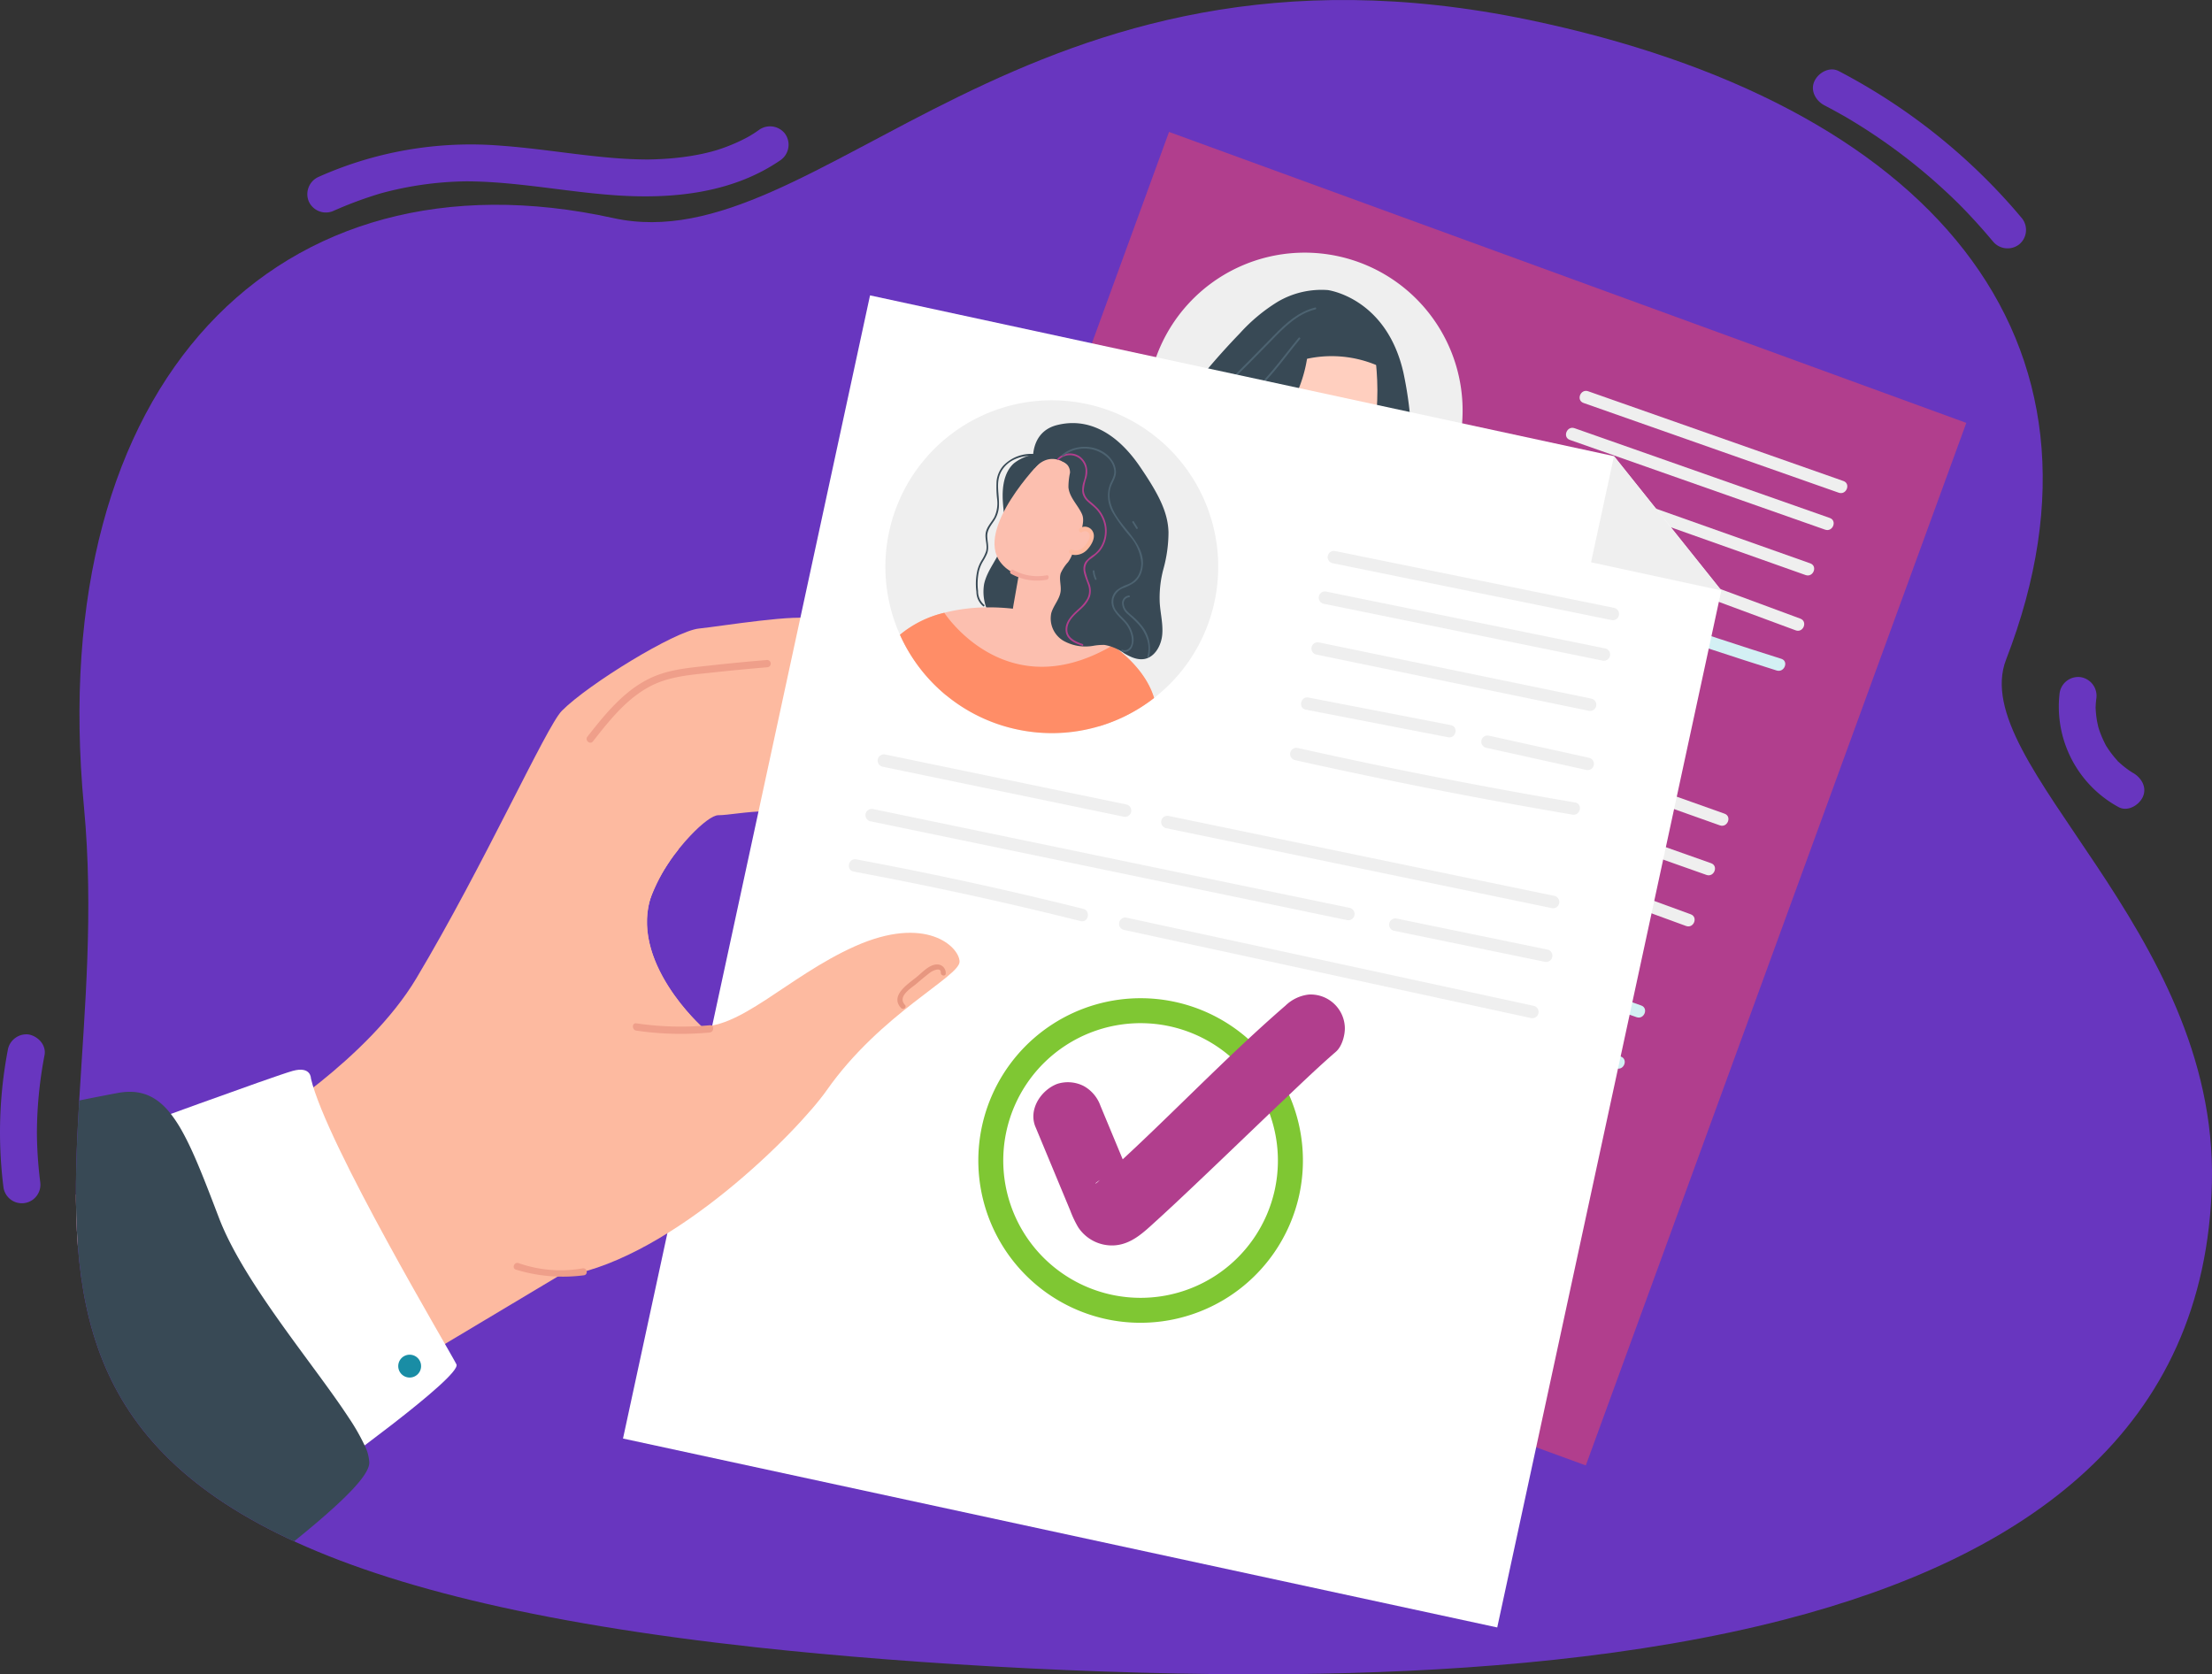 <svg xmlns="http://www.w3.org/2000/svg" xmlns:xlink="http://www.w3.org/1999/xlink" width="503.454" height="381.08" viewBox="0 0 503.454 381.08"><rect x="0" y="0" width="503.454" height="381.08" fill="#333333" stroke="none"/><defs><clipPath id="a"><path d="M1474.256,83.139c9.01,95.249-51.751,168.9,153.13,191.313,36.267,3.964,86.388,6.806,128.682,5.985,34.269-.662,71.958-3.7,105.263-12.312,55.006-14.244,95.979-43.176,97.251-99.526,1.3-57.662-56.015-95.3-46.841-118.982,28.39-73.294-17.656-126.64-108.585-145.584-115.067-23.972-161.5,55.427-208.418,45.1C1518.685-67.6,1465.085-13.834,1474.256,83.139Z" transform="translate(-1472.43 100.5)" fill="none"/></clipPath></defs><g transform="translate(7804.014 4295)"><g transform="translate(-9267.329 -4194.5)"><g transform="translate(1533.278 -71.726)"><path d="M1608.125-77.8c-10.983,7.667-24.666,9.047-37.7,8.158-7.495-.512-14.917-1.716-22.387-2.487-3.724-.385-7.464-.664-11.211-.692-.206,0-.415,0-.624,0,.085,0,.6-.011.091,0-.447.008-.893.015-1.34.028q-1.323.04-2.641.125-2.451.159-4.888.476-2.9.373-5.773.967-1.385.287-2.763.624-.643.159-1.281.326c-.182.047-.364.1-.548.146-1.164.313.447-.144-.218.063a89.651,89.651,0,0,0-10.788,4.01,4.265,4.265,0,0,1-5.54-2.237,4.31,4.31,0,0,1,2.237-5.538,84.84,84.84,0,0,1,41.591-7.1c7.421.533,14.773,1.722,22.171,2.478,3.337.341,6.685.6,10.039.646.349.006.7.008,1.045.011.2,0,.83.04-.087,0,.173.008.349,0,.523-.006.814-.013,1.625-.04,2.438-.08,1.505-.074,3.009-.193,4.5-.37,1.716-.2,3.424-.474,5.113-.832.84-.178,1.67-.394,2.5-.6-.859.212.279-.083.588-.18q.572-.176,1.137-.368a39.567,39.567,0,0,0,4.719-1.938q1.149-.56,2.256-1.2c-.775.451.313-.209.527-.347.385-.248.762-.508,1.137-.77a4.3,4.3,0,0,1,5.925.758,4.283,4.283,0,0,1-.758,5.925Z" transform="translate(-1500.217 85.323)" fill="#6836bf"/></g><g transform="translate(1875.939 -84.693)"><path d="M1721.9-53.045q-3.174-3.805-6.623-7.369c-.3-.307-.6-.61-.9-.918-.333-.345.07.068.118.114-.131-.131-.262-.26-.393-.389q-.912-.9-1.844-1.788-1.8-1.7-3.657-3.342a130.8,130.8,0,0,0-15.812-11.92q-1.237-.793-2.489-1.557c-.366-.224-.734-.444-1.1-.664-.157-.095-.315-.188-.472-.281-1.012-.6.429.241-.163-.1-1.648-.94-3.307-1.856-4.99-2.734-1.953-1.018-3.3-3.343-2.266-5.527.908-1.928,3.432-3.361,5.529-2.268a137.325,137.325,0,0,1,33.967,25.026q4.075,4.1,7.779,8.547a4.256,4.256,0,0,1-.758,5.925,4.314,4.314,0,0,1-5.925-.758Z" transform="translate(-1680.953 92.163)" fill="#6836bf"/></g><g transform="translate(1931.871 53.559)"><path d="M1719.048-14.464c-.068.516-.125,1.031-.155,1.551-.013.207-.017.415-.029.622-.049,1.022-.04-.637-.008-.044a25.948,25.948,0,0,0,.29,2.937c.087.512.209,1.014.317,1.522.167.783-.171-.5-.006,0,.081.246.151.495.235.741A22.265,22.265,0,0,0,1720.83-4.4a11.642,11.642,0,0,0,.662,1.238c-.288-.438-.25-.423.021,0,.142.218.286.434.434.648a21.768,21.768,0,0,0,1.847,2.307c.07.078.14.154.212.228.214.224.14.154-.22-.207,0,.082.385.368.451.428.379.351.773.69,1.179,1.011s.825.629,1.255.92c.173.116.349.226.521.339.887.58-.8-.436.131.078,1.928,1.064,3.312,3.31,2.266,5.529-.889,1.886-3.456,3.409-5.527,2.266a26.021,26.021,0,0,1-13.393-25.919,4.272,4.272,0,0,1,4.725-3.652,4.294,4.294,0,0,1,3.653,4.725Z" transform="translate(-1710.455 19.242)" fill="#6836bf"/></g><g transform="translate(1463.315 134.891)"><path d="M1473.447,28.439a95.846,95.846,0,0,0-1.676,14.782q-.031.916-.046,1.835c0,.271-.008.544-.009.815,0,.1,0,1.17,0,.658,0-.438.006.377.008.453.005.341.013.681.023,1.02.017.612.042,1.223.07,1.835.12,2.514.343,5.02.658,7.517a4.225,4.225,0,0,1-8.365,1.193,99.7,99.7,0,0,1,.961-31.182,4.3,4.3,0,0,1,4.727-3.653c2.138.372,4.1,2.4,3.651,4.727Z" transform="translate(-1463.315 -23.657)" fill="#6836bf"/></g><g transform="translate(1480.596 -100.5)"><g clip-path="url(#a)"><path d="M1474.256,83.139c9.01,95.249-51.751,168.9,153.13,191.313,36.267,3.964,86.388,6.806,128.682,5.985,34.269-.662,71.958-3.7,105.263-12.312,55.006-14.244,95.979-43.176,97.251-99.526,1.3-57.662-56.015-95.3-46.841-118.982,28.39-73.294-17.656-126.64-108.585-145.584-115.067-23.972-161.5,55.427-208.418,45.1C1518.685-67.6,1465.085-13.834,1474.256,83.139Z" transform="translate(-1472.43 100.5)" fill="#6836bf"/><g transform="translate(162.192 30.027)"><g transform="translate(0)"><rect width="193.169" height="252.598" transform="translate(86.599 0) rotate(20.05)" fill="#b13e8d"/></g><g transform="translate(81.533 27.468)"><path d="M1670.691-21.905a35.764,35.764,0,0,1-15.759,18.783c-.417.241-.836.472-1.263.7a36.058,36.058,0,0,1-11.094,3.7,35.763,35.763,0,0,1-17.966-1.739A35.766,35.766,0,0,1,1610.467-9.9a35.643,35.643,0,0,1-5.492-7.885,35.544,35.544,0,0,1-2.541-6.361,35.777,35.777,0,0,1,.734-22.4,35.942,35.942,0,0,1,46.082-21.441A35.939,35.939,0,0,1,1670.691-21.905Z" transform="translate(-1600.983 70.174)" fill="#efefef"/><g transform="translate(3.992 8.458)"><g transform="translate(7.91)"><path d="M1653.784-46.8c-3.856-17.132-17.209-18.844-17.209-18.844a19.645,19.645,0,0,0-11.507,2.717,39.366,39.366,0,0,0-8.514,7.115q-4.3,4.454-8.219,9.176a3.742,3.742,0,0,0-1.072,2.048,3.753,3.753,0,0,0,.726,2.07c3.6,5.841,10.668,9.646,17.729,12.215a87.6,87.6,0,0,0,29.876,5.278A86.253,86.253,0,0,0,1653.784-46.8Z" transform="translate(-1607.261 65.714)" fill="#384955"/></g><g transform="translate(0 41.552)"><path d="M1651.783-26.057a36.061,36.061,0,0,1-11.095,3.7,35.764,35.764,0,0,1-17.966-1.739,35.767,35.767,0,0,1-14.142-9.438,35.643,35.643,0,0,1-5.492-7.885,31.688,31.688,0,0,1,10.735-2.317,44.986,44.986,0,0,1,9.324.5h0a50.356,50.356,0,0,1,5.028,1.039,50.069,50.069,0,0,1,8.314,2.954,41.6,41.6,0,0,1,7.891,4.717A25.667,25.667,0,0,1,1651.783-26.057Z" transform="translate(-1603.088 43.797)" fill="#ffcfbf"/></g><g transform="translate(19.575 23.289)"><path d="M1626-20.526c3.458.436.633-8.691.633-8.691l5.756-13.133a7.559,7.559,0,0,0-3.576-9.957c-3.653-1.665-5.548-1.839-7.227,2l-7.967,16.282C1611.934-30.2,1621.116-21.142,1626-20.526Z" transform="translate(-1613.413 53.43)" fill="#ffcfbf"/></g><g transform="translate(21.936 6.098)"><path d="M1640.406-55.675s4.173,23.762-6.325,26.852c-6.446,1.9-12.21-3.291-18.5-11.954C1610.164-48.232,1629.956-74.872,1640.406-55.675Z" transform="translate(-1614.658 62.497)" fill="#ffcfbf"/></g><g transform="translate(28.691 35.405)"><path d="M1618.416-45.96a14.26,14.26,0,0,0,8.475,4.086c.705.07.8-1.075.1-1.145a13.333,13.333,0,0,1-7.932-3.883c-.529-.489-1.16.457-.639.942Z" transform="translate(-1618.221 47.039)" fill="#ff9f89"/></g><g transform="translate(27.567 5.294)"><path d="M1639.547-52.668a5.327,5.327,0,0,0-.74-4.042,15.829,15.829,0,0,0-2.766-3.174,11.52,11.52,0,0,0-3-2.3,9.672,9.672,0,0,0-3.716-.719,21.617,21.617,0,0,0-11.317,2.385.7.7,0,0,0-.366.351.687.687,0,0,0,.032.4c.745,2.622,1.731,5.377.992,8,1.7-.216,3.356-.671,5.041-.963a26.458,26.458,0,0,1,15.806,2.192Z" transform="translate(-1617.628 62.921)" fill="#384955"/></g><g transform="translate(19.033 10.505)"><path d="M1626.914-57.923l-.994-2.249a12.161,12.161,0,0,0-9.244,4.414,15.906,15.906,0,0,0-3.542,9.764,7.781,7.781,0,0,0,1.217,4.956,9.757,9.757,0,0,0,3.092,2.377,1.282,1.282,0,0,0,.772.241,1.251,1.251,0,0,0,.694-.464A31.68,31.68,0,0,0,1626.914-57.923Z" transform="translate(-1613.127 60.173)" fill="#384955"/></g><g transform="translate(14.125 4.034)"><path d="M1630.748-63.579c-3.828.956-6.683,3.576-9.374,6.33-3.562,3.648-7.13,7.286-10.769,10.86-.193.188.07.519.263.328q4.991-4.9,9.861-9.923c2.9-3,5.9-6.133,10.085-7.178.261-.064.2-.482-.066-.417Z" transform="translate(-1610.538 63.586)" fill="#4d6371"/></g><g transform="translate(17.67 10.856)"><path d="M1625.308-59.909c-3.978,4.816-7.737,10.41-12.818,14.13-.218.161.045.489.265.33,5.117-3.748,8.89-9.364,12.892-14.208.173-.21-.167-.461-.339-.252Z" transform="translate(-1612.408 59.987)" fill="#4d6371"/></g></g><g transform="translate(3.992 50.07)"><path d="M1651.783-26.086a36.061,36.061,0,0,1-11.095,3.7,35.764,35.764,0,0,1-17.966-1.739,35.767,35.767,0,0,1-14.142-9.438,35.643,35.643,0,0,1-5.492-7.885,31.688,31.688,0,0,1,10.735-2.317c2.774,2.734,8.312,7.724,14.333,10.543h0a18.88,18.88,0,0,0,8.78,2.067,10.873,10.873,0,0,0,7.443-3.4A25.667,25.667,0,0,1,1651.783-26.086Z" transform="translate(-1603.088 43.765)" fill="#384955"/></g></g><g transform="translate(71.985 105.025)"><path d="M1596.835-26.512l50.226,17.854c1.737.616,2.8-2.046,1.058-2.664l-50.227-17.854c-1.737-.616-2.8,2.046-1.058,2.664Z" transform="translate(-1595.947 29.267)" fill="#d3f0f4"/></g><g transform="translate(67.761 116.338)"><path d="M1594.607-20.545l36.081,12.826Q1653.647.44,1676.6,8.6q8.585,3.051,17.167,6.1c1.736.618,2.8-2.044,1.058-2.664q-18.042-6.41-36.082-12.824l-45.915-16.32-17.167-6.1c-1.737-.616-2.8,2.046-1.058,2.664Z" transform="translate(-1593.718 23.3)" fill="#d3f0f4"/></g><g transform="translate(130.815 126.54)"><g transform="translate(0 0)"><path d="M1627.865-15.164Q1660.584-3.532,1693.3,8.1l14.834,5.273c1.735.616,2.8-2.046,1.056-2.664q-32.716-11.629-65.434-23.259l-14.834-5.273c-1.737-.616-2.8,2.046-1.058,2.664Z" transform="translate(-1626.976 17.919)" fill="#efefef"/></g></g><g transform="translate(176.563 155.225)"><g transform="translate(0 0)"><path d="M1652-.034l31.459,11.129c1.737.614,2.8-2.048,1.056-2.664Q1668.781,2.869,1653.053-2.7c-1.737-.614-2.8,2.048-1.058,2.664Z" transform="translate(-1651.106 2.789)" fill="#efefef"/></g></g><g transform="translate(62.731 126.632)"><g transform="translate(0 0)"><path d="M1591.961-15.124q23.811,7.929,47.108,17.293A1.434,1.434,0,0,0,1640.127-.5q-23.286-9.359-47.108-17.293c-1.744-.582-2.808,2.08-1.058,2.664Z" transform="translate(-1591.066 17.871)" fill="#d3f0f4"/></g></g><g transform="translate(118.81 147.062)"><g transform="translate(0 0)"><path d="M1621.529-4.335l84.59,30.913c1.731.633,2.791-2.029,1.058-2.662L1622.587-7c-1.733-.633-2.791,2.031-1.058,2.664Z" transform="translate(-1620.644 7.095)" fill="#efefef"/></g></g><g transform="translate(51.857 148.716)"><g transform="translate(0 0)"><path d="M1586.22-3.467q18.038,6.41,36.079,12.824l45.917,16.32,17.167,6.1c1.735.616,2.8-2.046,1.056-2.664L1650.36,16.291Q1627.4,8.132,1604.443-.029l-17.167-6.1c-1.734-.618-2.8,2.046-1.056,2.664Z" transform="translate(-1585.33 6.223)" fill="#d3f0f4"/></g></g><g transform="translate(160.658 187.602)"><g transform="translate(0 0)"><path d="M1643.606,17.043l31.459,11.131c1.737.614,2.8-2.048,1.058-2.664l-31.459-11.131c-1.737-.614-2.8,2.048-1.058,2.664Z" transform="translate(-1642.717 -14.288)" fill="#d3f0f4"/></g></g><g transform="translate(46.827 159.009)"><g transform="translate(0 0)"><path d="M1583.574,1.953q23.808,7.932,47.108,17.293a1.434,1.434,0,0,0,1.058-2.664q-23.289-9.356-47.108-17.293c-1.746-.582-2.81,2.08-1.058,2.664Z" transform="translate(-1582.677 0.794)" fill="#d3f0f4"/></g></g><g transform="translate(102.905 179.439)"><g transform="translate(0 0)"><path d="M1613.14,12.742l84.59,30.915c1.733.633,2.793-2.031,1.058-2.664q-42.294-15.456-84.59-30.915c-1.731-.631-2.791,2.031-1.058,2.664Z" transform="translate(-1612.256 -9.982)" fill="#d3f0f4"/></g></g><g transform="translate(166.216 58.936)"><g transform="translate(13.832)"><path d="M1653.835-50.824q29.045,10.215,58.091,20.429c1.739.61,2.8-2.051,1.058-2.664l-58.091-20.427c-1.739-.612-2.8,2.049-1.058,2.662Z" transform="translate(-1652.944 53.577)" fill="#efefef"/></g><g transform="translate(10.727 8.409)"><path d="M1652.2-46.388l58.091,20.429c1.739.61,2.8-2.051,1.058-2.664l-58.091-20.429c-1.739-.61-2.8,2.051-1.058,2.664Z" transform="translate(-1651.307 49.142)" fill="#efefef"/></g><g transform="translate(7.669 19.07)"><path d="M1650.584-40.763q28.357,10.047,56.711,20.1c1.737.614,2.8-2.048,1.058-2.664l-56.713-20.1c-1.737-.616-2.8,2.046-1.056,2.664Z" transform="translate(-1649.694 43.518)" fill="#efefef"/></g><g transform="translate(3.812 30.561)"><path d="M1648.554-34.708,1678.212-24.6c1.742.593,2.806-2.068,1.058-2.664l-29.66-10.107c-1.74-.6-2.8,2.067-1.056,2.664Z" transform="translate(-1647.66 37.457)" fill="#d3f0f4"/></g><g transform="translate(41.261 44.023)"><path d="M1668.3-27.595q10.431,3.862,20.864,7.722c1.729.641,2.789-2.023,1.058-2.662l-20.865-7.724c-1.731-.641-2.789,2.023-1.058,2.664Z" transform="translate(-1667.412 30.357)" fill="#efefef"/></g><g transform="translate(0 41.011)"><path d="M1646.531-29.182q28.638,10.679,57.8,19.873c1.752.552,2.817-2.11,1.058-2.664q-29.149-9.191-57.8-19.873c-1.729-.645-2.787,2.019-1.058,2.664Z" transform="translate(-1645.649 31.946)" fill="#d3f0f4"/></g></g></g><g transform="translate(-71.438 67.23)"><g transform="translate(62.131 101.672)"><path d="M1467.521,97.308l69.615,42.427c43.96-26.3,59.23-35.384,59.255-35.423,1.911-2.2,10.911-13.345,16-16.553-4.969-10.016-7.542-15.2-9.639-19.437,0-.053,1.968-79.708,1.926-79.735-3.747,4.442-51.482,66.915-74.227,78.944l-.006,0c-.821.44-.559.239-.673.427-1.221,2-27.972,13.376-60.708,26.818Z" transform="translate(-1467.521 11.413)" fill="#fdbaa0"/></g><g transform="translate(126.6 119.121)"><path d="M1563.476-2.192c.925.5,22.093,4.431,19.867,7.163-8.682,10.668-11.067,27.114-7.455,32.953,6.918,11.19,20.252,6.638,21.7,6.057l-34.7,32.5c-9.442,1.471-61.416,3.543-61.356.375C1501.772,63.872,1561.112-3.458,1563.476-2.192Z" transform="translate(-1501.525 2.209)" fill="#fdbaa0"/></g><g transform="translate(113.541 73.361)"><path d="M1494.637,88.984s24.279-14.676,35.372-33.243c15.421-25.807,29.6-57.333,33.112-60.886,6.05-6.111,25.8-18.17,31.175-18.728s22.819-3.487,26.351-2.108-7.024,13.613-20.22,20.643-27.375,19.2-27.375,19.2l-21.135,65.773Z" transform="translate(-1494.637 26.346)" fill="#fdbaa0"/></g><g transform="translate(167.85 79.67)"><path d="M1523.282,34.189s23.53-44.95,35.774-50.42,26.4-9.354,34.652-4.738S1617.151-2.43,1616.77.284s-13.577,2.992-22.41-.514-32.612,6.907-32.612,6.907L1535.63,35.541Z" transform="translate(-1523.282 23.018)" fill="#fdbaa0"/></g><g transform="translate(170.174 96.181)"><path d="M1524.508,70.869S1547.46-1.17,1553.622-8.816s33.859-5.574,42.48-3.976,25.559,22.125,25.546,28.035c-.015,7.248-14.871,2.228-24.262-4.577-8.628-6.251-21.124-2.817-25.407-2.838-1.247-.006-3.7,1.856-6.321,4.62-3.415,3.6-7.11,8.735-8.778,13.256-5.644,15.3,11.615,30.513,11.615,30.513Z" transform="translate(-1524.508 14.309)" fill="#fdbaa0"/></g><g transform="translate(187.67 82.988)"><path d="M1574.889-19.617q-6.1.512-12.189,1.17c-3.957.43-8.06.7-11.842,2.021-6.768,2.362-11.406,8.24-15.681,13.685-.658.836-1.913-.241-1.255-1.079,4.355-5.547,9.089-11.423,15.9-13.99,3.7-1.4,7.724-1.731,11.626-2.163q6.638-.737,13.3-1.291a.827.827,0,0,1,.146,1.648Z" transform="translate(-1533.737 21.268)" fill="#ef9f8a"/></g><g transform="translate(195.953)"><path d="M1737.082,238.149l-198.976-43L1594.331-65.04l169.325,36.59,24.43,30.568Z" transform="translate(-1538.106 65.04)" fill="#fff"/><g transform="translate(59.717 23.873)"><path d="M1644.505-6.565a37.72,37.72,0,0,1-13.747,21.879,38.043,38.043,0,0,1-12.267,6.368,37.7,37.7,0,0,1-19.007.772,37.7,37.7,0,0,1-16.125-7.815A37.963,37.963,0,0,1,1572.923.926a37.686,37.686,0,0,1-2.457-23.49,37.874,37.874,0,0,1,45.019-29.021A37.876,37.876,0,0,1,1644.505-6.565Z" transform="translate(-1569.603 52.448)" fill="#efefef"/><g transform="translate(3.32 5.196)"><g transform="translate(17.286 7.041)"><path d="M1594.061-45.964a8.747,8.747,0,0,0-7.356,2.624,6.386,6.386,0,0,0-1.53,3.519,24.176,24.176,0,0,0,.123,4.074,7.486,7.486,0,0,1-.624,4.1c-.643,1.187-1.708,2.18-1.96,3.561-.262,1.431.468,2.855.053,4.275a9.351,9.351,0,0,1-1.009,2.029,8.874,8.874,0,0,0-.906,2.07,13.638,13.638,0,0,0-.263,5.079,4.267,4.267,0,0,0,1.559,3.3c.208.138.386-.216.18-.353a4.024,4.024,0,0,1-1.367-3.14,13.787,13.787,0,0,1,.2-4.524,8.226,8.226,0,0,1,.874-2.133A13.611,13.611,0,0,0,1583-23.3c.508-1.3.117-2.516.051-3.847-.076-1.473.794-2.51,1.562-3.661a6.526,6.526,0,0,0,1.1-3.452c.11-2.582-.8-5.333.527-7.745,1.562-2.848,4.874-3.773,7.839-3.566.249.017.228-.379-.019-.4Z" transform="translate(-1580.472 45.993)" fill="#384955"/></g><g transform="translate(18.96 7.03)"><path d="M1601.225-26.636a99.69,99.69,0,0,1,2.541-10.441L1594.026-46a10.119,10.119,0,0,0-5.707,2.133c-2.332,2.11-2.717,5.673-2.5,8.833s.859,6.4-.024,9.453c-.943,3.25-3.521,5.86-4.245,9.165a10.582,10.582,0,0,0,3.633,9.88,18.115,18.115,0,0,0,9.935,3.938,1.2,1.2,0,0,0,.538-.021,1.269,1.269,0,0,0,.62-.8C1599.217-10.777,1599.767-18.84,1601.225-26.636Z" transform="translate(-1581.354 45.999)" fill="#384955"/></g><g transform="translate(0 41.939)"><path d="M1629.189-6.96a38.041,38.041,0,0,1-12.266,6.368,121.065,121.065,0,0,1-19.6-2.719,129.64,129.64,0,0,1-15.528-4.325,37.963,37.963,0,0,1-10.437-13.713,24.673,24.673,0,0,1,10.092-5.005h0a40.383,40.383,0,0,1,9.529-1.229,48.9,48.9,0,0,1,6.077.3,52.59,52.59,0,0,1,5.259.861q1.707.37,3.344.838c.436.123.869.254,1.3.389.3.093.59.186.881.286.561.186,1.113.381,1.659.584.122.046.243.091.364.138a43.182,43.182,0,0,1,9.893,5.269c.48.343.944.7,1.394,1.058l.006,0C1625.206-14.612,1628.035-10.837,1629.189-6.96Z" transform="translate(-1571.354 27.586)" fill="#fcbfaf"/></g><g transform="translate(0 43.172)"><path d="M1629.189-7.543a38.041,38.041,0,0,1-12.266,6.368,37.7,37.7,0,0,1-19.007.772,37.7,37.7,0,0,1-16.125-7.815,37.963,37.963,0,0,1-10.437-13.713,24.673,24.673,0,0,1,10.092-5.005h0s13.84,21.477,37.933,7.65c.123-.07.246-.14.37-.212.48.343.944.7,1.394,1.058l.006,0C1625.206-15.195,1628.035-11.42,1629.189-7.543Z" transform="translate(-1571.354 26.936)" fill="#ff8d67"/></g><g transform="translate(25.522 20.325)"><path d="M1587.386-11.347c-3.1-1.083-2.787-3.555-2.155-7.144l2.508-14.248a7.263,7.263,0,0,1,8.048-6.167c3.743.592,3.974,1.4,3.268,5.405L1596.4-16.464C1595.692-12.463,1590.779-9.9,1587.386-11.347Z" transform="translate(-1584.815 38.987)" fill="#fcbfaf"/></g><g transform="translate(21.514 7.181)"><path d="M1593.208-44.324s-15.01,15.262-9.148,22.9c3.6,4.691,10.312,3.843,19.161.722C1610.836-23.388,1610.343-53.029,1593.208-44.324Z" transform="translate(-1582.702 45.919)" fill="#fcbfaf"/></g><g transform="translate(25.073 33.357)"><path d="M1592.874-29.813a12.069,12.069,0,0,1-8.069-1.346c-.535-.311-.023-1.2.512-.889a11.291,11.291,0,0,0,7.586,1.219c.622-.087.588.929-.028,1.016Z" transform="translate(-1584.579 32.113)" fill="#f3a99c"/></g><g transform="translate(36.68 6.964)"><path d="M1604.827-25.533a31.49,31.49,0,0,0,.521-6.476,18.456,18.456,0,0,0-.719-6.585c-1.274-3.471-4.488-5.75-7.7-7.44L1590.7-44.4a2.69,2.69,0,0,1,2.025,2.709,15.4,15.4,0,0,0-.358,3.3c.211,2.305,2.125,4,3.073,6.088.635,1.4-.009,3.047-.3,4.577a22.912,22.912,0,0,0-.062,3.987,9.648,9.648,0,0,1-.034,2.017,9.01,9.01,0,0,1-.942,1.9,4.321,4.321,0,0,0-.332,3.233,3.122,3.122,0,0,0,2.275,2.137c1.831.353,3.471-1.21,4.626-2.728A21.908,21.908,0,0,0,1604.827-25.533Z" transform="translate(-1590.701 46.034)" fill="#384955"/></g><g transform="translate(30.267)"><path d="M1616.737-1.479c.233-2.412-.389-4.8-.554-7.216a25.185,25.185,0,0,1,.809-7.728,31.569,31.569,0,0,0,1.177-8.437c-.115-4.615-2.313-8.8-6.514-14.959-5.31-7.775-11.857-11.2-18.859-9.436s-5.42,10.183-5.1,9.817c5.47-6.294,12.837,2.762,12.949,10.775l-3.932,5.333a7.713,7.713,0,0,1-1.4,5.265,9.449,9.449,0,0,0-1.674,2.527c-.417,1.333.149,2.776-.027,4.16-.231,1.8-1.665,3.214-2.133,4.965a5.908,5.908,0,0,0,2.675,6.19A10.239,10.239,0,0,0,1601,.994a12.95,12.95,0,0,1,2.616-.21,11.068,11.068,0,0,1,4.5,1.924c1.422.834,3.039,1.589,4.658,1.259C1615.084,3.494,1616.5.931,1616.737-1.479Z" transform="translate(-1587.318 49.707)" fill="#384955"/></g><g transform="translate(38.227 23.585)"><g transform="translate(0 0.297)"><path d="M1591.6-35.288s3.278-2.848,4.566-1.424-.243,5.077-2.017,5.229-2.706-2.736-2.626-3.27Z" transform="translate(-1591.517 37.11)" fill="#fcbfaf"/></g><g transform="translate(0.287)"><path d="M1592.615-31.784c-.2-.421-.159-.068.064-.112a2.313,2.313,0,0,1,.388.042,2.637,2.637,0,0,0,1.312-.332,4.08,4.08,0,0,0,1.515-1.735,2.2,2.2,0,0,0,.44-1.34c-.133-1.022-1.1-1.16-1.8-.77-.554.309-.9-.641-.351-.946a2.03,2.03,0,0,1,3,1.145c.427,1.291-.542,2.848-1.376,3.748a3.752,3.752,0,0,1-2.617,1.249c-.5.015-1.219-.021-1.475-.554-.281-.582.616-.973.893-.4Z" transform="translate(-1591.668 37.267)" fill="#fdbaa0"/></g></g><g transform="translate(35.797 6.904)"><path d="M1590.578-44.609a3.593,3.593,0,0,1,4.9-.167,3.833,3.833,0,0,1,1.195,2.285,7.035,7.035,0,0,1-.421,2.789,5.7,5.7,0,0,0-.286,2.641,3.871,3.871,0,0,0,1.289,2.04c.631.582,1.333,1.077,1.911,1.718a7.613,7.613,0,0,1,1.439,2.33,7.03,7.03,0,0,1-.157,5.568,6.307,6.307,0,0,1-1.757,2.249,9.049,9.049,0,0,0-1.97,1.651c-1.179,1.663-.028,3.657.508,5.3a3.95,3.95,0,0,1-.146,3.14,8.755,8.755,0,0,1-1.972,2.364c-1.439,1.329-3.257,2.975-2.942,5.183.273,1.917,2.19,2.694,3.767,3.225.235.08.317-.309.083-.389-1.659-.559-3.737-1.479-3.473-3.653.26-2.123,2.169-3.371,3.536-4.759a6.53,6.53,0,0,0,1.6-2.4,4.368,4.368,0,0,0-.065-2.774,17.99,17.99,0,0,1-.974-3,2.742,2.742,0,0,1,1.077-2.7,13.549,13.549,0,0,0,2.1-1.75,7.15,7.15,0,0,0,1.289-2.311,7.439,7.439,0,0,0-.229-5.293,8.2,8.2,0,0,0-1.3-2.1,19.9,19.9,0,0,0-1.981-1.816,3.367,3.367,0,0,1-1.318-2.448,11.108,11.108,0,0,1,.584-2.819,4.873,4.873,0,0,0-.017-2.874,4.211,4.211,0,0,0-1.581-2.063,4.011,4.011,0,0,0-4.982.565c-.182.178.1.444.284.267Z" transform="translate(-1590.235 46.065)" fill="#b13e8d"/></g><g transform="translate(36.849 5.397)"><path d="M1591.076-44.746a7.72,7.72,0,0,1,10.255.466,4.886,4.886,0,0,1,1.377,2.793c.119,1.229-.552,2.18-1,3.265a7.578,7.578,0,0,0,.548,6.209,36.9,36.9,0,0,0,4.024,5.529,10.533,10.533,0,0,1,2.571,5.972,5.836,5.836,0,0,1-.728,3.013,4.7,4.7,0,0,1-2.311,1.934,9.5,9.5,0,0,0-2.5,1.312,3.586,3.586,0,0,0-1.208,2.558c-.078,1.947,1.5,3.242,2.684,4.508a6.966,6.966,0,0,1,1.655,2.719c.326,1.06.538,2.614-.351,3.473a1.362,1.362,0,0,1-1.494.341c-.227-.1-.41.25-.182.355a1.825,1.825,0,0,0,2.236-.77,4.162,4.162,0,0,0,.229-3.28,6.919,6.919,0,0,0-1.5-2.764c-.664-.764-1.445-1.424-2.055-2.237a3.515,3.515,0,0,1-.747-3,3.678,3.678,0,0,1,2.33-2.408,9.488,9.488,0,0,0,2.624-1.4,5.153,5.153,0,0,0,1.487-2.556c1.265-4.836-3.073-8.4-5.464-11.88-1.359-1.977-2.423-4.527-1.676-6.986.349-1.153,1.147-2.12,1.217-3.358a4.657,4.657,0,0,0-.855-2.814c-2.182-3.244-6.854-3.926-10.17-2.142a7.637,7.637,0,0,0-1.213.817c-.194.159.013.493.208.334Z" transform="translate(-1590.79 46.86)" fill="#4d6371"/></g><g transform="translate(50.549 39.24)"><path d="M1599.588-29.01a1.73,1.73,0,0,0-1.564,1.64,3.385,3.385,0,0,0,1.3,2.637,29.193,29.193,0,0,1,2.5,2.387,9.539,9.539,0,0,1,1.835,3.157,6.8,6.8,0,0,1,.129,4.04c-.07.246.307.326.379.082a8.206,8.206,0,0,0-1.911-7.369,14.329,14.329,0,0,0-1.358-1.437c-.525-.489-1.105-.92-1.6-1.439a2.845,2.845,0,0,1-.9-1.839,1.362,1.362,0,0,1,1.206-1.462.2.2,0,0,0-.021-.4Z" transform="translate(-1598.016 29.01)" fill="#4d6371"/></g><g transform="translate(43.874 33.494)"><path d="M1594.5-31.837a5.67,5.67,0,0,0,.518,1.905c.106.229.432.009.326-.218a5.08,5.08,0,0,1-.457-1.712.194.194,0,0,0-.387.025Z" transform="translate(-1594.496 32.041)" fill="#4d6371"/></g><g transform="translate(52.865 22.301)"><path d="M1599.269-37.638l.881,1.411c.135.214.461,0,.328-.218l-.881-1.411c-.135-.214-.461,0-.328.218Z" transform="translate(-1599.238 37.944)" fill="#4d6371"/></g></g></g><g transform="translate(80.865 159.104)"><g transform="translate(0 0.862)"><path d="M1609.9,92.385a36.94,36.94,0,1,1,43.909-28.3A36.982,36.982,0,0,1,1609.9,92.385Zm14.4-66.661a31.258,31.258,0,1,0,23.95,37.156A31.292,31.292,0,0,0,1624.3,25.725Z" transform="translate(-1580.757 -19.334)" fill="#7fc733"/></g><g transform="translate(12.54 0)"><path d="M1587.85,49.045l5.343,12.851,2.565,6.167a24.194,24.194,0,0,0,1.812,3.82,9.213,9.213,0,0,0,7.91,4.133c4.19-.123,7.072-3.071,9.973-5.7,1.592-1.445,3.168-2.912,4.738-4.383,8.444-7.917,16.743-15.988,25.143-23.951,3.582-3.4,7.154-6.82,10.887-10.05,1.424-1.234,2.131-3.9,2.032-5.692a7.782,7.782,0,0,0-8.2-7.328,9.086,9.086,0,0,0-5.3,2.512c-14.5,12.555-27.606,26.657-41.919,39.42-.3.264-.592.523-.887.785-.482.425-1.018.542.779-.652q-1.015.68.679-.207,6-.765,7.559,3.488a5.042,5.042,0,0,0-.428-1.028l-.853-2.055-1.5-3.6q-2.778-6.683-5.557-13.364a8.325,8.325,0,0,0-3.786-4.472,7.943,7.943,0,0,0-6.021-.5c-3.689,1.39-6.643,5.792-4.973,9.808Z" transform="translate(-1587.372 -18.88)" fill="#b13e8d"/></g></g><g transform="translate(51.399 104.453)"><g transform="translate(6.546 0)"><path d="M1569.75-7.132l55.006,11.4a1.423,1.423,0,0,0,.6-2.779l-55.006-11.4a1.423,1.423,0,0,0-.6,2.779Z" transform="translate(-1568.668 9.946)" fill="#efefef"/></g><g transform="translate(3.766 12.418)"><path d="M1568.284-.582l39.515,8.19,50.285,10.426,18.8,3.9a1.423,1.423,0,0,0,.6-2.779l-39.515-8.19L1587.684.534l-18.8-3.9a1.423,1.423,0,0,0-.6,2.779Z" transform="translate(-1567.202 3.396)" fill="#efefef"/></g><g transform="translate(71.062 13.986)"><path d="M1603.778.245,1636.369,7l39.189,8.124q8.063,1.672,16.127,3.343a1.423,1.423,0,0,0,.6-2.779q-16.3-3.376-32.591-6.755L1620.505.808l-16.126-3.343a1.423,1.423,0,0,0-.6,2.779Z" transform="translate(-1602.697 2.569)" fill="#efefef"/></g><g transform="translate(122.951 37.341)"><path d="M1631.148,12.562l34.443,7.089a1.423,1.423,0,0,0,.6-2.779q-17.223-3.543-34.443-7.089a1.423,1.423,0,0,0-.6,2.779Z" transform="translate(-1630.066 -9.749)" fill="#efefef"/></g><g transform="translate(0 23.884)"><g transform="translate(0 0)"><path d="M1566.3,5.459q26,4.846,51.669,11.267c1.776.446,2.374-2.334.6-2.779Q1592.917,7.528,1566.9,2.679c-1.8-.334-2.4,2.444-.6,2.779Z" transform="translate(-1565.216 -2.651)" fill="#efefef"/></g></g><g transform="translate(61.484 37.142)"><path d="M1598.724,12.461l72.331,15.662,20.431,4.425a1.423,1.423,0,0,0,.6-2.779L1619.755,14.1l-20.43-4.423a1.423,1.423,0,0,0-.6,2.779Z" transform="translate(-1597.645 -9.645)" fill="#efefef"/></g></g><g transform="translate(151.838 58.152)"><g transform="translate(8.535)"><path d="M1623.771-31.57q31.792,6.478,63.587,12.959a1.415,1.415,0,0,0,.6-2.764q-31.795-6.481-63.587-12.959a1.415,1.415,0,0,0-.6,2.764Z" transform="translate(-1622.694 34.367)" fill="#efefef"/></g><g transform="translate(6.504 9.226)"><path d="M1622.7-26.7q31.792,6.481,63.587,12.959a1.415,1.415,0,0,0,.6-2.764q-31.794-6.478-63.587-12.959a1.415,1.415,0,0,0-.6,2.764Z" transform="translate(-1621.623 29.501)" fill="#efefef"/></g><g transform="translate(4.847 20.796)"><path d="M1621.824-20.6l62.1,12.813a1.415,1.415,0,0,0,.6-2.764l-62.1-12.813a1.415,1.415,0,0,0-.6,2.764Z" transform="translate(-1620.749 23.399)" fill="#efefef"/></g><g transform="translate(2.477 33.345)"><path d="M1620.578-13.986,1653-7.7c1.784.345,2.387-2.417.6-2.764l-32.418-6.281c-1.784-.345-2.389,2.417-.6,2.764Z" transform="translate(-1619.499 16.78)" fill="#efefef"/></g><g transform="translate(43.509 42.01)"><path d="M1642.214-9.407q11.447,2.531,22.893,5.058a1.415,1.415,0,0,0,.6-2.764q-11.447-2.528-22.893-5.058a1.415,1.415,0,0,0-.6,2.764Z" transform="translate(-1641.141 12.209)" fill="#efefef"/></g><g transform="translate(0 44.811)"><g transform="translate(0 0)"><path d="M1619.263-7.928q31.434,7.024,63.2,12.42c1.789.3,2.4-2.459.6-2.764q-31.755-5.392-63.2-12.42a1.415,1.415,0,0,0-.6,2.764Z" transform="translate(-1618.192 10.732)" fill="#efefef"/></g></g></g><g transform="translate(220.33 36.59)"><path d="M1659.539-45.741l-5.221,24.161,29.651,6.407Z" transform="translate(-1654.318 45.741)" fill="#efefef"/></g></g><path d="M1555.464,14.641a34.479,34.479,0,0,1,4.059-7.441C1555.287,4.634,1549.107.91,1544.2-1.96c-6.224,16.43-13.948,39.72-18.112,52.492l21.509,1.109,19.481-6.488S1549.819,29.943,1555.464,14.641Z" transform="translate(-1352.919 121.554)" fill="#fdbaa0"/><g transform="translate(179.512 145.079)"><g transform="translate(0 0)"><path d="M1533.1,89.513c24.48-4.421,52.608-32.879,59.155-42.207,12.242-17.446,30.3-25.876,30.223-29.271s-7.684-10.7-23.843-3.47c-15.353,6.871-26.586,19.53-36.186,18.117-3.8-.557-27.22-1.839-27.22-1.839S1523.749,91.2,1533.1,89.513Z" transform="translate(-1529.433 -11.482)" fill="#fdbaa0"/></g><g transform="translate(78.894 7.208)"><path d="M1580.926,17.163c.055-1.342-1.757-.482-2.239-.167-.357.233-.688.514-1.022.779-.77.609-1.517,1.244-2.265,1.875-1.324,1.119-4.42,2.9-2.62,4.859.495.538-.43,1.2-.92.667-2.645-2.886,1.839-5.587,3.741-7.178,1.21-1.011,2.73-2.685,4.431-2.715a1.933,1.933,0,0,1,2.015,2.07c-.03.728-1.151.531-1.121-.191Z" transform="translate(-1571.046 -15.284)" fill="#e79780"/></g></g><g transform="translate(198.206 165.68)"><g transform="translate(0 0)"><path d="M1540.093,22.358a69.7,69.7,0,0,0,16.7.432c1.06-.1,1.018,1.555-.031,1.653a69.8,69.8,0,0,1-16.7-.43c-1.041-.154-1.02-1.809.03-1.655Z" transform="translate(-1539.293 -22.348)" fill="#ef9f8a"/></g></g><g transform="translate(171.072 220.211)"><path d="M1540.96,53.933a36.606,36.606,0,0,1-15.459-1.282c-.99-.3-.428-1.8.555-1.5a28.949,28.949,0,0,0,14.646,1.2c1.018-.133,1.283,1.448.258,1.583Z" transform="translate(-1524.982 -51.11)" fill="#ef9f8a"/></g><g transform="translate(0 176.241)"><g transform="translate(81.428)"><path d="M1524,120.353s31.639-22.645,30.314-25.375-29.645-50.162-33.118-65.074c0,0,.053-2.869-4.152-1.712S1477.7,42.209,1477.7,42.209l8.039,46.827Z" transform="translate(-1477.699 -27.918)" fill="#fff"/></g><g transform="translate(0 5.031)"><path d="M1454.591,45.781l-19.84,83.39,96.178,22.884c26.89-20.114,41.943-32.291,42.031-37.058a9.777,9.777,0,0,0-1.062-3.94,48.032,48.032,0,0,0-3.644-6.349c-7.986-12.2-23.872-30.689-29.5-45.413-3.14-8.217-5.661-14.832-8.329-19.632a30.568,30.568,0,0,0-2.639-4.059c-3.178-4.048-6.852-5.735-12.1-4.764C1512.39,31.45,1472.464,39.039,1454.591,45.781Z" transform="translate(-1434.75 -30.572)" fill="#384955"/></g><g transform="translate(144.795 64.863)"><path d="M1516.129,65.725a2.6,2.6,0,1,0-3.4,1.412A2.6,2.6,0,0,0,1516.129,65.725Z" transform="translate(-1511.122 -62.13)" fill="#198da5"/></g></g></g></g></g></g></g></svg>
